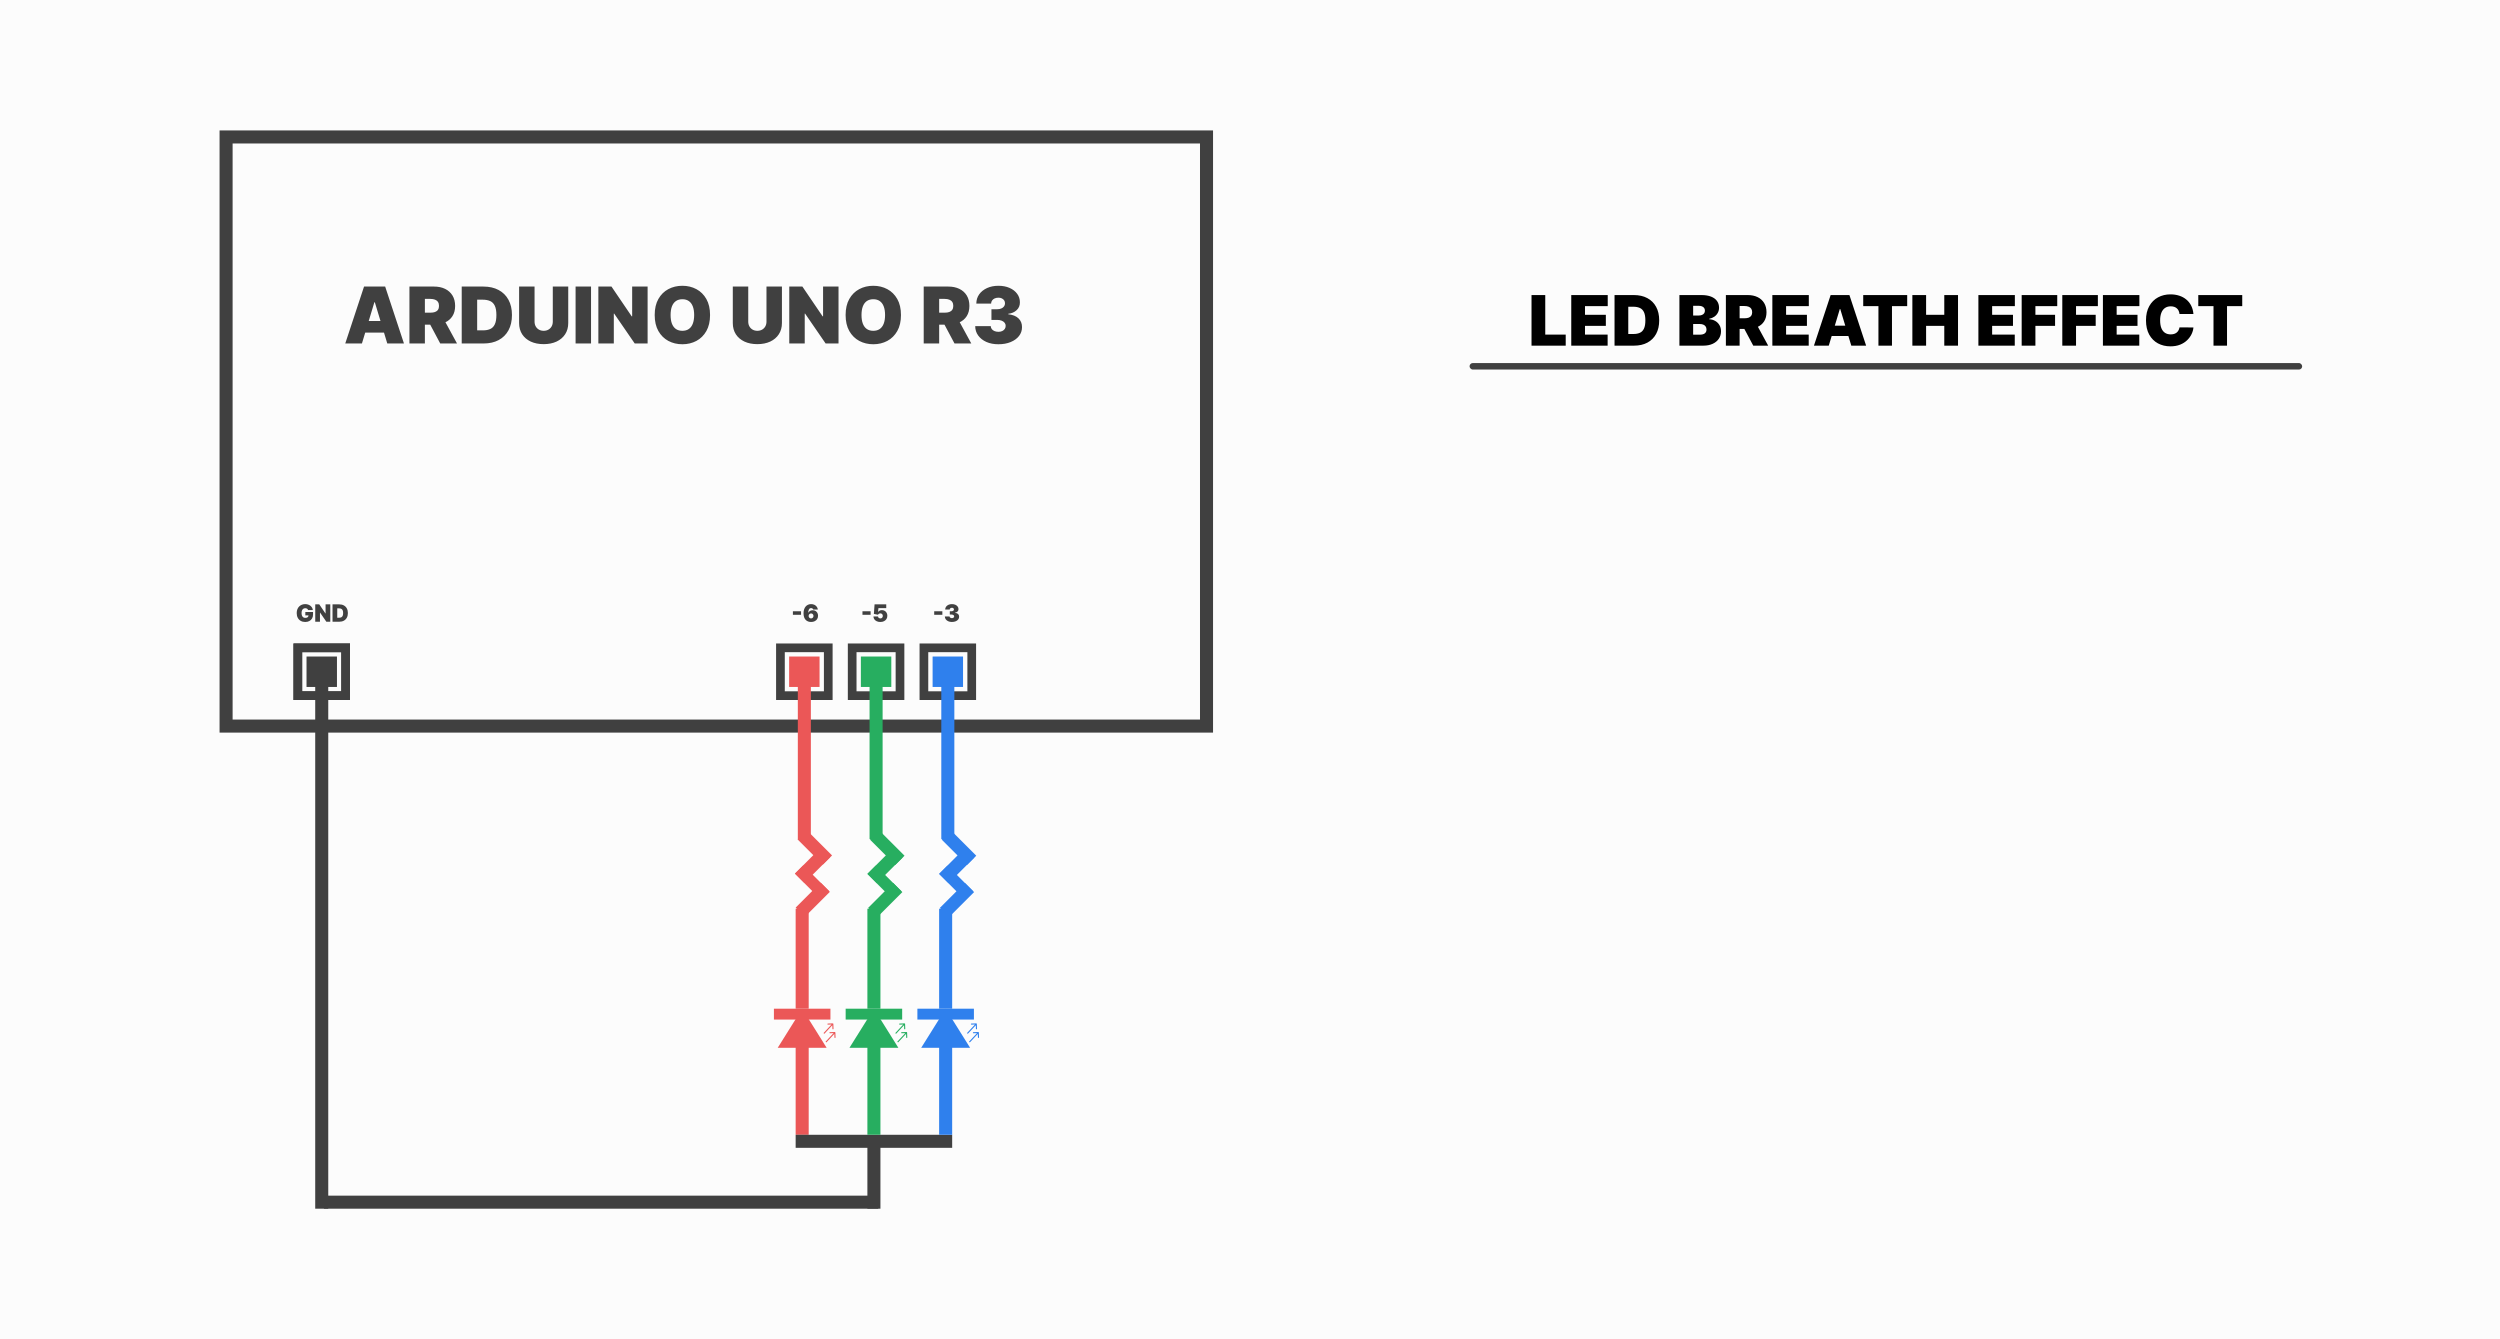 <svg width="1150" height="616" viewBox="0 0 1150 616" fill="none" xmlns="http://www.w3.org/2000/svg">
<rect width="1150" height="616" fill="#FCFCFC"/>
<rect x="104" y="63" width="451" height="271" stroke="#404040" stroke-width="6"/>
<path d="M166.489 158H158.818L167.46 131.818H177.176L185.818 158H178.148L172.42 139.028H172.216L166.489 158ZM165.057 147.67H179.477V152.989H165.057V147.67ZM188.34 158V131.818H199.641C201.584 131.818 203.284 132.172 204.742 132.879C206.199 133.587 207.333 134.605 208.142 135.935C208.952 137.264 209.357 138.858 209.357 140.716C209.357 142.591 208.939 144.172 208.104 145.459C207.277 146.746 206.114 147.717 204.614 148.374C203.123 149.03 201.38 149.358 199.385 149.358H192.635V143.835H197.953C198.789 143.835 199.5 143.733 200.088 143.528C200.685 143.315 201.141 142.979 201.456 142.518C201.78 142.058 201.942 141.457 201.942 140.716C201.942 139.966 201.78 139.357 201.456 138.888C201.141 138.411 200.685 138.061 200.088 137.839C199.5 137.609 198.789 137.494 197.953 137.494H195.448V158H188.34ZM203.681 145.983L210.226 158H202.505L196.113 145.983H203.681ZM222.461 158H212.387V131.818H222.358C225.051 131.818 227.378 132.342 229.338 133.391C231.307 134.43 232.824 135.93 233.89 137.891C234.963 139.842 235.5 142.182 235.5 144.909C235.5 147.636 234.968 149.98 233.902 151.94C232.837 153.892 231.328 155.392 229.377 156.44C227.425 157.48 225.12 158 222.461 158ZM219.495 151.966H222.205C223.5 151.966 224.604 151.757 225.516 151.339C226.436 150.922 227.135 150.202 227.613 149.179C228.098 148.156 228.341 146.733 228.341 144.909C228.341 143.085 228.094 141.662 227.6 140.639C227.114 139.616 226.398 138.896 225.452 138.479C224.515 138.061 223.364 137.852 222 137.852H219.495V151.966ZM254.283 131.818H261.391V148.591C261.391 150.585 260.914 152.311 259.96 153.768C259.013 155.217 257.692 156.338 255.996 157.131C254.3 157.915 252.332 158.307 250.09 158.307C247.832 158.307 245.854 157.915 244.158 157.131C242.462 156.338 241.141 155.217 240.195 153.768C239.258 152.311 238.789 150.585 238.789 148.591V131.818H245.897V147.977C245.897 148.787 246.076 149.511 246.434 150.151C246.792 150.781 247.286 151.276 247.917 151.634C248.556 151.991 249.281 152.17 250.09 152.17C250.908 152.17 251.633 151.991 252.263 151.634C252.894 151.276 253.388 150.781 253.746 150.151C254.104 149.511 254.283 148.787 254.283 147.977V131.818ZM271.877 131.818V158H264.77V131.818H271.877ZM297.9 131.818V158H291.968L282.507 144.244H282.354V158H275.246V131.818H281.28L290.587 145.523H290.792V131.818H297.9ZM326.625 144.909C326.625 147.824 326.059 150.283 324.925 152.286C323.792 154.28 322.262 155.793 320.336 156.824C318.409 157.847 316.262 158.358 313.892 158.358C311.506 158.358 309.35 157.842 307.424 156.811C305.506 155.771 303.98 154.254 302.847 152.26C301.722 150.257 301.159 147.807 301.159 144.909C301.159 141.994 301.722 139.54 302.847 137.545C303.98 135.543 305.506 134.03 307.424 133.007C309.35 131.976 311.506 131.46 313.892 131.46C316.262 131.46 318.409 131.976 320.336 133.007C322.262 134.03 323.792 135.543 324.925 137.545C326.059 139.54 326.625 141.994 326.625 144.909ZM319.313 144.909C319.313 143.341 319.104 142.02 318.686 140.946C318.277 139.864 317.668 139.045 316.858 138.491C316.057 137.929 315.069 137.648 313.892 137.648C312.716 137.648 311.723 137.929 310.914 138.491C310.113 139.045 309.503 139.864 309.086 140.946C308.676 142.02 308.472 143.341 308.472 144.909C308.472 146.477 308.676 147.803 309.086 148.885C309.503 149.959 310.113 150.777 310.914 151.339C311.723 151.893 312.716 152.17 313.892 152.17C315.069 152.17 316.057 151.893 316.858 151.339C317.668 150.777 318.277 149.959 318.686 148.885C319.104 147.803 319.313 146.477 319.313 144.909ZM352.58 131.818H359.688V148.591C359.688 150.585 359.211 152.311 358.256 153.768C357.31 155.217 355.989 156.338 354.293 157.131C352.597 157.915 350.629 158.307 348.387 158.307C346.129 158.307 344.151 157.915 342.455 157.131C340.759 156.338 339.438 155.217 338.492 153.768C337.555 152.311 337.086 150.585 337.086 148.591V131.818H344.194V147.977C344.194 148.787 344.373 149.511 344.731 150.151C345.089 150.781 345.583 151.276 346.214 151.634C346.853 151.991 347.577 152.17 348.387 152.17C349.205 152.17 349.93 151.991 350.56 151.634C351.191 151.276 351.685 150.781 352.043 150.151C352.401 149.511 352.58 148.787 352.58 147.977V131.818ZM385.72 131.818V158H379.788L370.328 144.244H370.174V158H363.066V131.818H369.1L378.407 145.523H378.612V131.818H385.72ZM414.446 144.909C414.446 147.824 413.879 150.283 412.745 152.286C411.612 154.28 410.082 155.793 408.156 156.824C406.23 157.847 404.082 158.358 401.713 158.358C399.326 158.358 397.17 157.842 395.244 156.811C393.326 155.771 391.801 154.254 390.667 152.26C389.542 150.257 388.98 147.807 388.98 144.909C388.98 141.994 389.542 139.54 390.667 137.545C391.801 135.543 393.326 134.03 395.244 133.007C397.17 131.976 399.326 131.46 401.713 131.46C404.082 131.46 406.23 131.976 408.156 133.007C410.082 134.03 411.612 135.543 412.745 137.545C413.879 139.54 414.446 141.994 414.446 144.909ZM407.133 144.909C407.133 143.341 406.924 142.02 406.507 140.946C406.098 139.864 405.488 139.045 404.679 138.491C403.877 137.929 402.889 137.648 401.713 137.648C400.537 137.648 399.544 137.929 398.734 138.491C397.933 139.045 397.324 139.864 396.906 140.946C396.497 142.02 396.292 143.341 396.292 144.909C396.292 146.477 396.497 147.803 396.906 148.885C397.324 149.959 397.933 150.777 398.734 151.339C399.544 151.893 400.537 152.17 401.713 152.17C402.889 152.17 403.877 151.893 404.679 151.339C405.488 150.777 406.098 149.959 406.507 148.885C406.924 147.803 407.133 146.477 407.133 144.909ZM424.906 158V131.818H436.207C438.151 131.818 439.851 132.172 441.308 132.879C442.766 133.587 443.899 134.605 444.709 135.935C445.518 137.264 445.923 138.858 445.923 140.716C445.923 142.591 445.506 144.172 444.67 145.459C443.844 146.746 442.68 147.717 441.18 148.374C439.689 149.03 437.946 149.358 435.952 149.358H429.202V143.835H434.52C435.355 143.835 436.067 143.733 436.655 143.528C437.251 143.315 437.707 142.979 438.023 142.518C438.347 142.058 438.509 141.457 438.509 140.716C438.509 139.966 438.347 139.357 438.023 138.888C437.707 138.411 437.251 138.061 436.655 137.839C436.067 137.609 435.355 137.494 434.52 137.494H432.014V158H424.906ZM440.247 145.983L446.793 158H439.071L432.679 145.983H440.247ZM459.232 158.358C457.169 158.358 455.337 158.004 453.734 157.297C452.141 156.581 450.888 155.597 449.976 154.344C449.064 153.091 448.604 151.651 448.595 150.023H455.754C455.763 150.526 455.916 150.977 456.214 151.378C456.521 151.77 456.939 152.077 457.467 152.298C457.996 152.52 458.601 152.631 459.283 152.631C459.939 152.631 460.518 152.516 461.021 152.286C461.524 152.047 461.916 151.719 462.197 151.301C462.479 150.884 462.615 150.406 462.607 149.869C462.615 149.341 462.453 148.872 462.121 148.463C461.797 148.054 461.341 147.734 460.753 147.504C460.165 147.274 459.487 147.159 458.72 147.159H456.061V142.25H458.72C459.428 142.25 460.05 142.135 460.587 141.905C461.132 141.675 461.554 141.355 461.852 140.946C462.159 140.537 462.308 140.068 462.3 139.54C462.308 139.028 462.185 138.577 461.929 138.185C461.673 137.793 461.315 137.486 460.855 137.264C460.403 137.043 459.879 136.932 459.283 136.932C458.635 136.932 458.055 137.047 457.544 137.277C457.041 137.507 456.645 137.827 456.355 138.236C456.065 138.645 455.916 139.114 455.908 139.642H449.107C449.115 138.04 449.554 136.625 450.423 135.398C451.301 134.17 452.503 133.207 454.028 132.509C455.554 131.81 457.305 131.46 459.283 131.46C461.217 131.46 462.926 131.788 464.409 132.445C465.901 133.101 467.064 134.004 467.899 135.155C468.743 136.297 469.161 137.605 469.152 139.08C469.169 140.545 468.666 141.747 467.643 142.685C466.629 143.622 465.342 144.176 463.783 144.347V144.551C465.896 144.781 467.486 145.429 468.551 146.494C469.616 147.551 470.141 148.881 470.124 150.483C470.132 152.017 469.672 153.376 468.743 154.561C467.822 155.746 466.54 156.675 464.895 157.348C463.259 158.021 461.371 158.358 459.232 158.358Z" fill="#404040"/>
<path d="M141.711 280.641C141.677 280.503 141.624 280.382 141.551 280.277C141.478 280.171 141.387 280.081 141.277 280.008C141.171 279.932 141.046 279.876 140.902 279.84C140.762 279.801 140.607 279.781 140.438 279.781C140.073 279.781 139.762 279.868 139.504 280.043C139.249 280.217 139.053 280.469 138.918 280.797C138.785 281.125 138.719 281.521 138.719 281.984C138.719 282.453 138.783 282.854 138.91 283.188C139.038 283.521 139.228 283.776 139.48 283.953C139.733 284.13 140.047 284.219 140.422 284.219C140.753 284.219 141.027 284.171 141.246 284.074C141.467 283.978 141.633 283.841 141.742 283.664C141.852 283.487 141.906 283.279 141.906 283.039L142.281 283.078H140.453V281.531H144V282.641C144 283.37 143.845 283.993 143.535 284.512C143.228 285.027 142.803 285.423 142.262 285.699C141.723 285.973 141.104 286.109 140.406 286.109C139.628 286.109 138.944 285.944 138.355 285.613C137.767 285.283 137.307 284.811 136.977 284.199C136.648 283.587 136.484 282.859 136.484 282.016C136.484 281.354 136.585 280.768 136.785 280.258C136.988 279.747 137.27 279.316 137.629 278.965C137.988 278.611 138.404 278.344 138.875 278.164C139.346 277.982 139.852 277.891 140.391 277.891C140.865 277.891 141.305 277.958 141.711 278.094C142.12 278.227 142.48 278.417 142.793 278.664C143.108 278.909 143.362 279.199 143.555 279.535C143.747 279.871 143.865 280.24 143.906 280.641H141.711ZM151.935 278V286H150.122L147.231 281.797H147.185V286H145.013V278H146.856L149.7 282.188H149.763V278H151.935ZM156.04 286H152.962V278H156.009C156.832 278 157.543 278.16 158.142 278.48C158.743 278.798 159.207 279.257 159.532 279.855C159.86 280.452 160.024 281.167 160.024 282C160.024 282.833 159.862 283.549 159.536 284.148C159.211 284.745 158.75 285.203 158.153 285.523C157.557 285.841 156.853 286 156.04 286ZM155.134 284.156H155.962C156.358 284.156 156.695 284.092 156.974 283.965C157.255 283.837 157.468 283.617 157.614 283.305C157.763 282.992 157.837 282.557 157.837 282C157.837 281.443 157.761 281.008 157.61 280.695C157.462 280.383 157.243 280.163 156.954 280.035C156.668 279.908 156.316 279.844 155.899 279.844H155.134V284.156Z" fill="#404040"/>
<path d="M368.484 281.188V282.812H364.734V281.188H368.484ZM373.096 286.109C372.63 286.109 372.187 286.036 371.768 285.891C371.351 285.742 370.981 285.509 370.658 285.191C370.335 284.874 370.081 284.46 369.896 283.949C369.714 283.439 369.624 282.82 369.627 282.094C369.63 281.445 369.713 280.862 369.877 280.344C370.044 279.826 370.279 279.384 370.584 279.02C370.891 278.655 371.258 278.376 371.686 278.184C372.113 277.988 372.588 277.891 373.111 277.891C373.7 277.891 374.218 278.004 374.666 278.23C375.114 278.457 375.471 278.76 375.736 279.141C376.005 279.518 376.161 279.935 376.205 280.391H374.064C374.015 280.164 373.9 279.999 373.721 279.895C373.544 279.788 373.34 279.734 373.111 279.734C372.656 279.734 372.321 279.932 372.107 280.328C371.896 280.724 371.788 281.245 371.783 281.891H371.83C371.932 281.646 372.085 281.436 372.291 281.262C372.497 281.087 372.736 280.953 373.01 280.859C373.283 280.766 373.572 280.719 373.877 280.719C374.361 280.719 374.785 280.828 375.146 281.047C375.511 281.266 375.795 281.565 375.998 281.945C376.201 282.326 376.301 282.76 376.299 283.25C376.301 283.823 376.166 284.324 375.893 284.754C375.622 285.184 375.245 285.517 374.764 285.754C374.282 285.991 373.726 286.109 373.096 286.109ZM373.08 284.469C373.296 284.469 373.488 284.419 373.654 284.32C373.824 284.221 373.955 284.086 374.049 283.914C374.145 283.742 374.192 283.547 374.189 283.328C374.192 283.107 374.145 282.911 374.049 282.742C373.955 282.57 373.824 282.435 373.654 282.336C373.488 282.237 373.296 282.188 373.08 282.188C372.921 282.188 372.774 282.216 372.639 282.273C372.506 282.328 372.39 282.408 372.291 282.512C372.192 282.613 372.114 282.734 372.057 282.875C372.002 283.013 371.973 283.164 371.971 283.328C371.973 283.547 372.023 283.742 372.119 283.914C372.215 284.086 372.347 284.221 372.514 284.32C372.68 284.419 372.869 284.469 373.08 284.469Z" fill="#404040"/>
<path d="M400.484 281.188V282.812H396.734V281.188H400.484ZM404.955 286.109C404.34 286.109 403.795 286.001 403.318 285.785C402.844 285.566 402.471 285.266 402.197 284.883C401.926 284.5 401.788 284.06 401.783 283.562H403.893C403.9 283.839 404.007 284.059 404.213 284.223C404.421 284.387 404.669 284.469 404.955 284.469C405.176 284.469 405.372 284.422 405.541 284.328C405.71 284.232 405.843 284.096 405.939 283.922C406.036 283.747 406.083 283.544 406.08 283.312C406.083 283.078 406.036 282.875 405.939 282.703C405.843 282.529 405.71 282.395 405.541 282.301C405.372 282.204 405.176 282.156 404.955 282.156C404.726 282.156 404.514 282.212 404.318 282.324C404.126 282.434 403.984 282.586 403.893 282.781L401.986 282.406L402.299 278H407.674V279.734H404.08L403.924 281.5H403.971C404.096 281.258 404.312 281.057 404.619 280.898C404.926 280.737 405.283 280.656 405.689 280.656C406.166 280.656 406.59 280.767 406.963 280.988C407.338 281.21 407.633 281.516 407.85 281.906C408.068 282.294 408.176 282.742 408.174 283.25C408.176 283.807 408.044 284.302 407.775 284.734C407.51 285.164 407.136 285.501 406.654 285.746C406.173 285.988 405.606 286.109 404.955 286.109Z" fill="#404040"/>
<path d="M433.484 281.188V282.812H429.734V281.188H433.484ZM437.877 286.109C437.247 286.109 436.687 286.001 436.197 285.785C435.71 285.566 435.327 285.266 435.049 284.883C434.77 284.5 434.63 284.06 434.627 283.562H436.814C436.817 283.716 436.864 283.854 436.955 283.977C437.049 284.096 437.176 284.19 437.338 284.258C437.499 284.326 437.684 284.359 437.893 284.359C438.093 284.359 438.27 284.324 438.424 284.254C438.577 284.181 438.697 284.081 438.783 283.953C438.869 283.826 438.911 283.68 438.908 283.516C438.911 283.354 438.861 283.211 438.76 283.086C438.661 282.961 438.521 282.863 438.342 282.793C438.162 282.723 437.955 282.687 437.721 282.687H436.908V281.188H437.721C437.937 281.188 438.127 281.152 438.291 281.082C438.458 281.012 438.587 280.914 438.678 280.789C438.771 280.664 438.817 280.521 438.814 280.359C438.817 280.203 438.779 280.065 438.701 279.945C438.623 279.826 438.514 279.732 438.373 279.664C438.235 279.596 438.075 279.562 437.893 279.562C437.695 279.562 437.518 279.598 437.361 279.668C437.208 279.738 437.087 279.836 436.998 279.961C436.91 280.086 436.864 280.229 436.861 280.391H434.783C434.786 279.901 434.92 279.469 435.186 279.094C435.454 278.719 435.821 278.424 436.287 278.211C436.753 277.997 437.288 277.891 437.893 277.891C438.484 277.891 439.006 277.991 439.459 278.191C439.915 278.392 440.27 278.668 440.525 279.02C440.783 279.368 440.911 279.768 440.908 280.219C440.913 280.667 440.76 281.034 440.447 281.32C440.137 281.607 439.744 281.776 439.268 281.828V281.891C439.913 281.961 440.399 282.159 440.725 282.484C441.05 282.807 441.21 283.214 441.205 283.703C441.208 284.172 441.067 284.587 440.783 284.949C440.502 285.311 440.11 285.595 439.607 285.801C439.107 286.007 438.531 286.109 437.877 286.109Z" fill="#404040"/>
<rect x="137" y="298" width="22" height="22" stroke="#404040" stroke-width="4"/>
<rect x="359" y="298" width="22" height="22" stroke="#404040" stroke-width="4"/>
<rect x="392" y="298" width="22" height="22" stroke="#404040" stroke-width="4"/>
<rect x="425" y="298" width="22" height="22" stroke="#404040" stroke-width="4"/>
<rect x="137" y="298" width="22" height="22" stroke="#404040" stroke-width="4"/>
<rect x="433" y="309" width="6" height="77" fill="#2F80ED"/>
<rect x="429" y="302" width="14" height="14" fill="#2F80ED"/>
<rect x="396" y="302" width="14" height="14" fill="#27AE60"/>
<rect x="363" y="302" width="14" height="14" fill="#EB5757"/>
<rect x="141" y="302" width="14" height="14" fill="#404040"/>
<rect x="400" y="309" width="6" height="77" fill="#27AE60"/>
<rect x="367" y="309" width="6" height="77" fill="#EB5757"/>
<rect x="366" y="418" width="6" height="46" fill="#EB5757"/>
<rect x="366" y="476" width="6" height="46" fill="#EB5757"/>
<rect x="366" y="528" width="6" height="72" transform="rotate(-90 366 528)" fill="#404040"/>
<rect x="399" y="525" width="6" height="31" fill="#404040"/>
<rect x="149" y="556" width="6" height="255" transform="rotate(-90 149 556)" fill="#404040"/>
<rect x="145" y="309" width="6" height="247" fill="#404040"/>
<rect x="399" y="418" width="6" height="46" fill="#27AE60"/>
<rect x="399" y="476" width="6" height="46" fill="#27AE60"/>
<rect x="432" y="418" width="6" height="46" fill="#2F80ED"/>
<rect x="432" y="476" width="6" height="46" fill="#2F80ED"/>
<rect x="366.872" y="386.115" width="6" height="16.444" transform="rotate(-45 366.872 386.115)" fill="#EB5757"/>
<rect x="365.664" y="401.906" width="5.456" height="16.739" transform="rotate(-45 365.664 401.906)" fill="#EB5757"/>
<rect x="377.5" y="390" width="6.139" height="16.71" transform="rotate(45 377.5 390)" fill="#EB5757"/>
<rect x="377.5" y="406" width="6" height="16.263" transform="rotate(45 377.5 406)" fill="#EB5757"/>
<rect x="400.209" y="386.243" width="6" height="16.444" transform="rotate(-45 400.209 386.243)" fill="#27AE60"/>
<rect x="399" y="402.034" width="5.456" height="16.739" transform="rotate(-45 399 402.034)" fill="#27AE60"/>
<rect x="410.836" y="390.128" width="6.139" height="16.71" transform="rotate(45 410.836 390.128)" fill="#27AE60"/>
<rect x="410.836" y="406.128" width="6" height="16.263" transform="rotate(45 410.836 406.128)" fill="#27AE60"/>
<rect x="433.209" y="386.243" width="6" height="16.444" transform="rotate(-45 433.209 386.243)" fill="#2F80ED"/>
<rect x="432" y="402.034" width="5.456" height="16.739" transform="rotate(-45 432 402.034)" fill="#2F80ED"/>
<rect x="443.836" y="390.128" width="6.139" height="16.71" transform="rotate(45 443.836 390.128)" fill="#2F80ED"/>
<rect x="443.836" y="406.128" width="6" height="16.263" transform="rotate(45 443.836 406.128)" fill="#2F80ED"/>
<rect x="356" y="464" width="26" height="5" fill="#EB5757"/>
<rect x="389" y="464" width="26" height="5" fill="#27AE60"/>
<rect x="422" y="464" width="26" height="5" fill="#2F80ED"/>
<path d="M369 464L380.258 482H357.742L369 464Z" fill="#EB5757"/>
<path d="M402 464L413.258 482H390.742L402 464Z" fill="#27AE60"/>
<path d="M435 464L446.258 482H423.742L435 464Z" fill="#2F80ED"/>
<path d="M383.342 470.991C383.337 470.853 383.221 470.745 383.083 470.75L380.835 470.829C380.697 470.833 380.589 470.949 380.594 471.087C380.598 471.225 380.714 471.333 380.852 471.328L382.851 471.259L382.921 473.257C382.925 473.395 383.041 473.503 383.179 473.498C383.317 473.494 383.425 473.378 383.42 473.24L383.342 470.991ZM379.183 475.559L383.275 471.17L382.909 470.83L378.817 475.218L379.183 475.559Z" fill="#EB5757"/>
<path d="M384.271 474.963C384.266 474.825 384.151 474.717 384.013 474.722L381.764 474.8C381.626 474.805 381.518 474.921 381.523 475.059C381.528 475.197 381.644 475.305 381.781 475.3L383.78 475.23L383.85 477.229C383.855 477.367 383.971 477.475 384.109 477.47C384.247 477.465 384.355 477.35 384.35 477.212L384.271 474.963ZM380.112 479.53L384.204 475.142L383.839 474.801L379.747 479.189L380.112 479.53Z" fill="#EB5757"/>
<path d="M416.342 470.991C416.337 470.853 416.221 470.745 416.083 470.75L413.835 470.829C413.697 470.833 413.589 470.949 413.594 471.087C413.598 471.225 413.714 471.333 413.852 471.328L415.851 471.259L415.921 473.257C415.925 473.395 416.041 473.503 416.179 473.498C416.317 473.494 416.425 473.378 416.42 473.24L416.342 470.991ZM412.183 475.559L416.275 471.17L415.909 470.83L411.817 475.218L412.183 475.559Z" fill="#27AE60"/>
<path d="M417.271 474.963C417.266 474.825 417.151 474.717 417.013 474.722L414.764 474.8C414.626 474.805 414.518 474.921 414.523 475.059C414.528 475.197 414.644 475.305 414.781 475.3L416.78 475.23L416.85 477.229C416.855 477.367 416.971 477.475 417.109 477.47C417.247 477.465 417.355 477.35 417.35 477.212L417.271 474.963ZM413.112 479.53L417.204 475.142L416.839 474.801L412.747 479.189L413.112 479.53Z" fill="#27AE60"/>
<path d="M449.342 470.991C449.337 470.853 449.221 470.745 449.083 470.75L446.835 470.829C446.697 470.833 446.589 470.949 446.594 471.087C446.598 471.225 446.714 471.333 446.852 471.328L448.851 471.259L448.921 473.257C448.925 473.395 449.041 473.503 449.179 473.498C449.317 473.494 449.425 473.378 449.42 473.24L449.342 470.991ZM445.183 475.559L449.275 471.17L448.909 470.83L444.817 475.218L445.183 475.559Z" fill="#2F80ED"/>
<path d="M450.271 474.963C450.266 474.825 450.151 474.717 450.013 474.722L447.764 474.8C447.626 474.805 447.518 474.921 447.523 475.059C447.528 475.197 447.644 475.305 447.781 475.3L449.78 475.23L449.85 477.229C449.855 477.367 449.971 477.475 450.109 477.47C450.247 477.465 450.355 477.35 450.35 477.212L450.271 474.963ZM446.112 479.53L450.204 475.142L449.839 474.801L445.747 479.189L446.112 479.53Z" fill="#2F80ED"/>
<path d="M704.5 159V135.727H710.818V153.909H720.227V159H704.5ZM722.781 159V135.727H739.554V140.818H729.099V144.818H738.69V149.909H729.099V153.909H739.509V159H722.781ZM751.642 159H742.688V135.727H751.551C753.945 135.727 756.013 136.193 757.756 137.125C759.506 138.049 760.854 139.383 761.801 141.125C762.756 142.86 763.233 144.939 763.233 147.364C763.233 149.788 762.759 151.871 761.812 153.614C760.866 155.348 759.525 156.682 757.79 157.614C756.055 158.538 754.006 159 751.642 159ZM749.006 153.636H751.415C752.566 153.636 753.547 153.451 754.358 153.08C755.176 152.708 755.797 152.068 756.222 151.159C756.653 150.25 756.869 148.985 756.869 147.364C756.869 145.742 756.65 144.477 756.21 143.568C755.778 142.659 755.142 142.019 754.301 141.648C753.468 141.277 752.445 141.091 751.233 141.091H749.006V153.636ZM772.531 159V135.727H782.622C784.395 135.727 785.884 135.966 787.088 136.443C788.3 136.92 789.213 137.595 789.827 138.466C790.448 139.337 790.759 140.364 790.759 141.545C790.759 142.402 790.569 143.182 790.19 143.886C789.819 144.591 789.296 145.182 788.622 145.659C787.948 146.129 787.16 146.455 786.259 146.636V146.864C787.259 146.902 788.168 147.155 788.986 147.625C789.804 148.087 790.455 148.727 790.94 149.545C791.425 150.356 791.668 151.311 791.668 152.409C791.668 153.682 791.334 154.814 790.668 155.807C790.009 156.799 789.069 157.58 787.849 158.148C786.63 158.716 785.175 159 783.486 159H772.531ZM778.849 153.955H781.804C782.865 153.955 783.66 153.758 784.19 153.364C784.721 152.962 784.986 152.371 784.986 151.591C784.986 151.045 784.861 150.583 784.611 150.205C784.361 149.826 784.005 149.538 783.543 149.341C783.088 149.144 782.539 149.045 781.895 149.045H778.849V153.955ZM778.849 145.136H781.44C781.993 145.136 782.482 145.049 782.906 144.875C783.33 144.701 783.66 144.451 783.895 144.125C784.137 143.792 784.259 143.386 784.259 142.909C784.259 142.189 784.001 141.64 783.486 141.261C782.971 140.875 782.319 140.682 781.531 140.682H778.849V145.136ZM793.906 159V135.727H803.952C805.679 135.727 807.19 136.042 808.486 136.67C809.781 137.299 810.789 138.205 811.509 139.386C812.228 140.568 812.588 141.985 812.588 143.636C812.588 145.303 812.217 146.708 811.474 147.852C810.74 148.996 809.705 149.86 808.372 150.443C807.046 151.027 805.497 151.318 803.724 151.318H797.724V146.409H802.452C803.194 146.409 803.827 146.318 804.349 146.136C804.88 145.947 805.285 145.648 805.565 145.239C805.853 144.83 805.997 144.295 805.997 143.636C805.997 142.97 805.853 142.428 805.565 142.011C805.285 141.587 804.88 141.277 804.349 141.08C803.827 140.875 803.194 140.773 802.452 140.773H800.224V159H793.906ZM807.543 148.318L813.361 159H806.497L800.815 148.318H807.543ZM815.281 159V135.727H832.054V140.818H821.599V144.818H831.19V149.909H821.599V153.909H832.009V159H815.281ZM841.233 159H834.415L842.097 135.727H850.733L858.415 159H851.597L846.506 142.136H846.324L841.233 159ZM839.96 149.818H852.778V154.545H839.96V149.818ZM857.082 140.818V135.727H877.31V140.818H870.31V159H864.082V140.818H857.082ZM879.688 159V135.727H886.006V144.818H894.369V135.727H900.688V159H894.369V149.909H886.006V159H879.688ZM910.062 159V135.727H926.835V140.818H916.381V144.818H925.972V149.909H916.381V153.909H926.79V159H910.062ZM929.969 159V135.727H946.332V140.818H936.287V144.818H945.332V149.909H936.287V159H929.969ZM948.656 159V135.727H965.02V140.818H954.974V144.818H964.02V149.909H954.974V159H948.656ZM967.344 159V135.727H984.116V140.818H973.662V144.818H983.253V149.909H973.662V153.909H984.071V159H967.344ZM1008.98 144.455H1002.57C1002.52 143.924 1002.4 143.443 1002.2 143.011C1002.02 142.58 1001.75 142.208 1001.41 141.898C1001.08 141.58 1000.67 141.337 1000.19 141.17C999.716 140.996 999.174 140.909 998.568 140.909C997.508 140.909 996.61 141.167 995.875 141.682C995.148 142.197 994.595 142.936 994.216 143.898C993.845 144.86 993.659 146.015 993.659 147.364C993.659 148.788 993.848 149.981 994.227 150.943C994.614 151.898 995.17 152.617 995.898 153.102C996.625 153.58 997.5 153.818 998.523 153.818C999.106 153.818 999.629 153.746 1000.09 153.602C1000.55 153.451 1000.95 153.235 1001.3 152.955C1001.64 152.674 1001.91 152.337 1002.12 151.943C1002.34 151.542 1002.49 151.091 1002.57 150.591L1008.98 150.636C1008.9 151.621 1008.63 152.625 1008.15 153.648C1007.67 154.663 1006.99 155.602 1006.11 156.466C1005.24 157.322 1004.16 158.011 1002.88 158.534C1001.59 159.057 1000.09 159.318 998.386 159.318C996.25 159.318 994.333 158.86 992.636 157.943C990.947 157.027 989.61 155.678 988.625 153.898C987.648 152.117 987.159 149.939 987.159 147.364C987.159 144.773 987.659 142.591 988.659 140.818C989.659 139.038 991.008 137.693 992.705 136.784C994.402 135.867 996.295 135.409 998.386 135.409C999.856 135.409 1001.21 135.61 1002.44 136.011C1003.68 136.413 1004.76 137 1005.69 137.773C1006.63 138.538 1007.38 139.481 1007.94 140.602C1008.51 141.723 1008.86 143.008 1008.98 144.455ZM1011.21 140.818V135.727H1031.43V140.818H1024.43V159H1018.21V140.818H1011.21Z" fill="black"/>
<rect x="676" y="167" width="383" height="3" rx="1.5" fill="#404040"/>
</svg>
